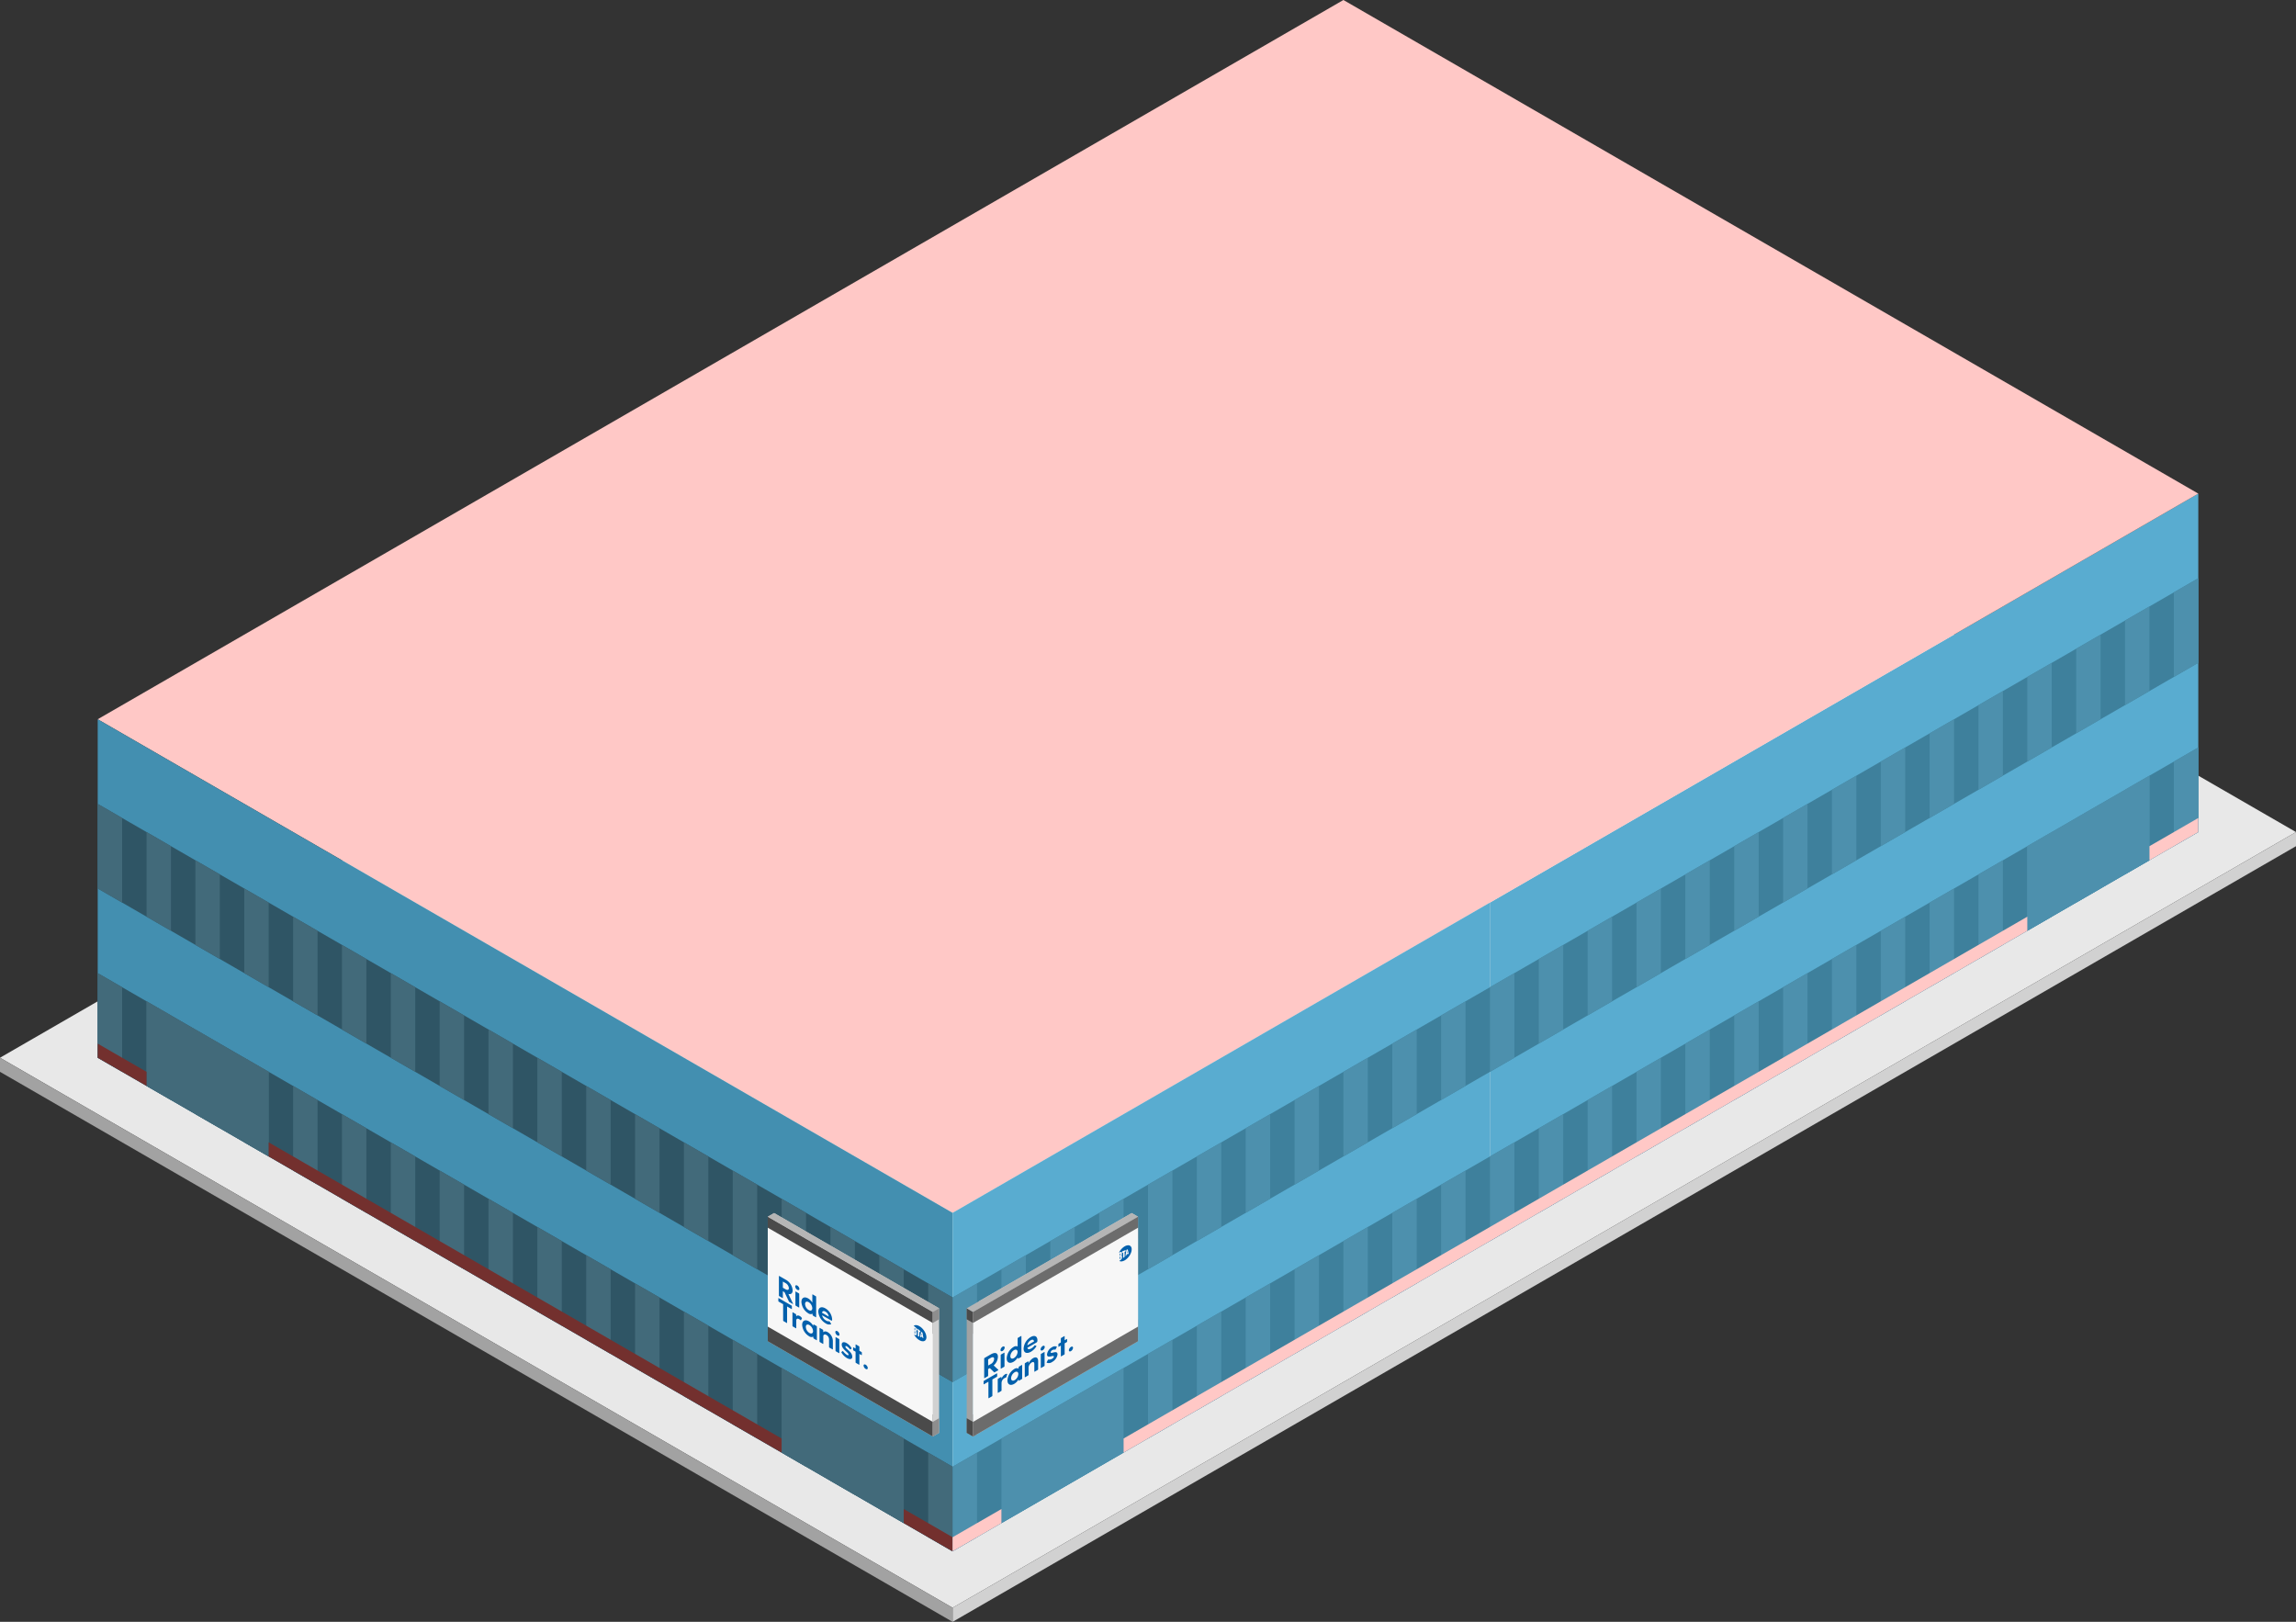 <svg id="Layer_1" data-name="Layer 1" xmlns="http://www.w3.org/2000/svg" viewBox="0 0 470 331.976">
  <rect x="0" y="0" width="470" height="331.976" fill="#333333" stroke="none"/>
  <defs>
    <style>
      .concrete-top {
        fill: #e8e8e8;
      }

      .curtain-R-prim-light {
        fill: #59acd0;
      }

      .top-light {
        fill: #ffc8c6;
      }

      .curtain-L-prim-light {
        fill: #438fb0;
      }

      .curtain-L-prim-dark {
        fill: #2f5565;
      }

      .curtain-R-prim-dark {
        fill: #3e809c;
      }

      .curtain-L-prim-dark-light {
        fill: #426a7a;
      }

      .curtain-R-prim-dark-light {
        fill: #4d90ad;
      }

      .exterior-L-prim {
        fill: #73302e;
      }

      .concrete-right {
        fill: #d1d1d1;
      }

      .concrete-left {
        fill: #a2a2a2;
      }

      .cls-1 {
        fill: #4a4a4a;
      }

      .cls-2 {
        fill: #b5b5b5;
      }

      .cls-3 {
        fill: #6c6c6c;
      }

      .cls-4 {
        fill: #f7f7f7;
      }

      .cls-5 {
        fill: #0260ac;
      }

      .cls-6 {
        fill: #8e8e8e;
      }
    </style>
  </defs>
  <title>Artboard 18</title>
  <g>
    <g>
      <path id="Path" class="concrete-top" d="M195,329.09,470,170.318,275,57.735,0,216.506Z"/>
      <path id="Path-2" data-name="Path" class="curtain-R-prim-light" d="M305,184.752l145-83.716v69.282L305,254.034Z"/>
      <path id="anchor_20_248.261_430" class="top-light" d="M20,147.224,275,0,450,101.036,195,248.261Z"/>
      <path id="Path-3" data-name="Path" class="curtain-L-prim-light" d="M20,216.506,195,317.543V248.261L20,147.224Z"/>
      <path id="Path-4" data-name="Path" class="curtain-R-prim-light" d="M195,248.261l110-63.509v69.282L195,317.543Z"/>
      <path id="Path-5" data-name="Path" class="curtain-L-prim-dark" d="M195,265.581,20,164.545v17.32L195,282.902Z"/>
      <path id="Path-6" data-name="Path" class="curtain-L-prim-dark" d="M195,300.222,20,199.186v17.32L195,317.543Z"/>
      <path id="Path-7" data-name="Path" class="curtain-R-prim-dark" d="M195,265.581,450,118.357v17.32L195,282.902Z"/>
      <path id="Path-8" data-name="Path" class="curtain-R-prim-dark" d="M195,300.222,450,152.998v17.321L195,317.543Z"/>
      <path id="Path-9" data-name="Path" class="curtain-L-prim-dark-light" d="M20,164.545l5,2.887v17.32l-5-2.887Z"/>
      <path id="Path-10" data-name="Path" class="curtain-R-prim-dark-light" d="M300,204.96l-5,2.887v17.32l5-2.887Z"/>
      <path id="Path-11" data-name="Path" class="curtain-L-prim-dark-light" d="M20,199.186l5,2.887v17.32l-5-2.887Z"/>
      <path id="Path-12" data-name="Path" class="curtain-R-prim-dark-light" d="M300,239.601l-5,2.887v17.321l5-2.887Z"/>
      <path id="Path-13" data-name="Path" class="curtain-R-prim-dark-light" d="M410,141.451l-5,2.887v17.321l5-2.887Z"/>
      <path id="Path-14" data-name="Path" class="curtain-R-prim-dark-light" d="M410,176.092l-5,2.887v17.32l5-2.887Z"/>
      <path id="Path-15" data-name="Path" class="curtain-R-prim-dark-light" d="M440,124.13l-5,2.887v17.32l5-2.887Z"/>
      <path id="Path-16" data-name="Path" class="curtain-R-prim-dark-light" d="M440,158.771l-5,2.887v17.321l5-2.887Z"/>
      <path id="Path-17" data-name="Path" class="curtain-R-prim-dark-light" d="M450,118.357l-5,2.887v17.32l5-2.887Z"/>
      <path id="Path-18" data-name="Path" class="curtain-R-prim-dark-light" d="M450,152.998l-5,2.887v17.321l5-2.887Z"/>
      <path id="Path-19" data-name="Path" class="curtain-L-prim-dark-light" d="M100,210.733l5,2.887V230.94l-5-2.887Z"/>
      <path id="Path-20" data-name="Path" class="curtain-R-prim-dark-light" d="M220,251.148l-5,2.887v17.321l5-2.887Z"/>
      <path id="Path-21" data-name="Path" class="curtain-L-prim-dark-light" d="M100,245.374l5,2.887v17.32l-5-2.887Z"/>
      <path id="Path-22" data-name="Path" class="curtain-R-prim-dark-light" d="M330,187.639l-5,2.887v17.32l5-2.887Z"/>
      <path id="Path-23" data-name="Path" class="curtain-R-prim-dark-light" d="M330,222.28l-5,2.886v17.321l5-2.887Z"/>
      <path id="Path-24" data-name="Path" class="curtain-L-prim-dark-light" d="M60,187.639l5,2.887v17.32l-5-2.887Z"/>
      <path id="Path-25" data-name="Path" class="curtain-R-prim-dark-light" d="M260,228.054l-5,2.887v17.321l5-2.887Z"/>
      <path id="Path-26" data-name="Path" class="curtain-L-prim-dark-light" d="M60,222.28l5,2.887v17.32l-5-2.887Z"/>
      <path id="Path-27" data-name="Path" class="curtain-R-prim-dark-light" d="M260,262.695l-5,2.887v17.321l5-2.887Z"/>
      <path id="Path-28" data-name="Path" class="curtain-R-prim-dark-light" d="M370,164.545l-5,2.887v17.32l5-2.887Z"/>
      <path id="Path-29" data-name="Path" class="curtain-R-prim-dark-light" d="M370,199.186l-5,2.887v17.32l5-2.887Z"/>
      <path id="Path-30" data-name="Path" class="curtain-L-prim-dark-light" d="M140,233.827l5,2.887v17.321l-5-2.887Z"/>
      <path id="Path-31" data-name="Path" class="curtain-L-prim-dark-light" d="M140,268.468l5,2.887v17.32l-5-2.887Z"/>
      <path id="Path-32" data-name="Path" class="curtain-L-prim-dark-light" d="M40,176.092l5,2.887v17.32l-5-2.887Z"/>
      <path id="Path-33" data-name="Path" class="curtain-R-prim-dark-light" d="M280,216.506l-5,2.887v17.32l5-2.887Z"/>
      <path id="Path-34" data-name="Path" class="curtain-L-prim-dark-light" d="M40,210.733l5,2.887v17.32l-5-2.887Z"/>
      <path id="Path-35" data-name="Path" class="curtain-R-prim-dark-light" d="M280,251.148l-5,2.887v17.321l5-2.887Z"/>
      <path id="Path-36" data-name="Path" class="curtain-R-prim-dark-light" d="M390,152.998l-5,2.887v17.321l5-2.887Z"/>
      <path id="Path-37" data-name="Path" class="curtain-R-prim-dark-light" d="M390,187.639l-5,2.887v17.32l5-2.887Z"/>
      <path id="Path-38" data-name="Path" class="curtain-R-prim-dark-light" d="M420,135.677l-5,2.887v17.32l5-2.887Z"/>
      <path id="Path-39" data-name="Path" class="curtain-R-prim-dark-light" d="M420,170.318l-5,2.887v17.321l5-2.887Z"/>
      <path id="Path-40" data-name="Path" class="curtain-L-prim-dark-light" d="M120,222.28l5,2.887v17.321l-5-2.887Z"/>
      <path id="Path-41" data-name="Path" class="curtain-R-prim-dark-light" d="M200,262.695l-5,2.887v17.32l5-2.887Z"/>
      <path id="Path-42" data-name="Path" class="curtain-L-prim-dark-light" d="M120,256.921l5,2.887v17.32l-5-2.887Z"/>
      <path id="Path-43" data-name="Path" class="curtain-R-prim-dark-light" d="M200,297.336l-5,2.887v17.32l5-2.887Z"/>
      <path id="Path-44" data-name="Path" class="curtain-R-prim-dark-light" d="M310,199.186l-5,2.887v17.32l5-2.887Z"/>
      <path id="Path-45" data-name="Path" class="curtain-R-prim-dark-light" d="M310,233.827l-5,2.887v17.321l5-2.887Z"/>
      <path id="Path-46" data-name="Path" class="curtain-L-prim-dark-light" d="M80,199.186l5,2.887v17.32l-5-2.887Z"/>
      <path id="Path-47" data-name="Path" class="curtain-R-prim-dark-light" d="M240,239.601l-5,2.887v17.321l5-2.887Z"/>
      <path id="Path-48" data-name="Path" class="curtain-L-prim-dark-light" d="M80,233.827l5,2.887v17.32l-5-2.887Z"/>
      <path id="Path-49" data-name="Path" class="curtain-R-prim-dark-light" d="M240,274.241l-5,2.887v17.321l5-2.887Z"/>
      <path id="Path-50" data-name="Path" class="curtain-R-prim-dark-light" d="M350,176.092l-5,2.887v17.32l5-2.887Z"/>
      <path id="Path-51" data-name="Path" class="curtain-R-prim-dark-light" d="M350,210.733l-5,2.887V230.94l5-2.887Z"/>
      <path id="Path-52" data-name="Path" class="curtain-L-prim-dark-light" d="M160,245.374l5,2.887v17.32l-5-2.887Z"/>
      <path id="Path-53" data-name="Path" class="curtain-L-prim-dark-light" d="M160,280.015l5,2.887v17.32l-5-2.887Z"/>
      <path id="Path-54" data-name="Path" class="curtain-L-prim-dark-light" d="M180,256.921l5,2.887v17.32l-5-2.887Z"/>
      <path id="Path-55" data-name="Path" class="curtain-L-prim-dark-light" d="M180,291.562l5,2.887v17.32l-5-2.887Z"/>
      <path id="Path-56" data-name="Path" class="curtain-L-prim-dark-light" d="M30,170.318l5,2.887v17.321l-5-2.887Z"/>
      <path id="Path-57" data-name="Path" class="curtain-R-prim-dark-light" d="M290,210.733l-5,2.887V230.94l5-2.887Z"/>
      <path id="Path-58" data-name="Path" class="curtain-L-prim-dark-light" d="M30,204.959l5,2.887v17.32L30,222.28Z"/>
      <path id="Path-59" data-name="Path" class="curtain-R-prim-dark-light" d="M290,245.374l-5,2.887v17.32l5-2.887Z"/>
      <path id="Path-60" data-name="Path" class="curtain-R-prim-dark-light" d="M400,147.224l-5,2.887v17.321l5-2.887Z"/>
      <path id="Path-61" data-name="Path" class="curtain-R-prim-dark-light" d="M400,181.865l-5,2.887v17.32l5-2.887Z"/>
      <path id="Path-62" data-name="Path" class="curtain-R-prim-dark-light" d="M430,129.904l-5,2.887v17.32l5-2.887Z"/>
      <path id="Path-63" data-name="Path" class="curtain-R-prim-dark-light" d="M430,164.545l-5,2.887v17.321l5-2.887Z"/>
      <path id="Path-64" data-name="Path" class="curtain-L-prim-dark-light" d="M110,216.506l5,2.887v17.32l-5-2.887Z"/>
      <path id="Path-65" data-name="Path" class="curtain-R-prim-dark-light" d="M210,256.921l-5,2.887v17.32l5-2.887Z"/>
      <path id="Path-66" data-name="Path" class="curtain-L-prim-dark-light" d="M110,251.148l5,2.887v17.321l-5-2.887Z"/>
      <path id="Path-67" data-name="Path" class="curtain-R-prim-dark-light" d="M230,280.015l-25,14.434v17.32l25-14.434Z"/>
      <path id="Path-68" data-name="Path" class="curtain-L-prim-dark-light" d="M160,280.015l25,14.434v17.32l-25-14.434Z"/>
      <path id="Path-69" data-name="Path" class="curtain-L-prim-dark-light" d="M30,204.959l25,14.434v17.32L30,222.28Z"/>
      <path id="Path-70" data-name="Path" class="curtain-R-prim-dark-light" d="M440,158.771l-25,14.434v17.32l25-14.434Z"/>
      <path id="Path-71" data-name="Path" class="curtain-R-prim-dark-light" d="M320,193.412l-5,2.887V213.62l5-2.887Z"/>
      <path id="Path-72" data-name="Path" class="curtain-R-prim-dark-light" d="M320,228.054l-5,2.887v17.321l5-2.887Z"/>
      <path id="Path-73" data-name="Path" class="curtain-L-prim-dark-light" d="M70,193.412l5,2.887V213.62l-5-2.887Z"/>
      <path id="Path-74" data-name="Path" class="curtain-R-prim-dark-light" d="M250,233.827l-5,2.887v17.321l5-2.887Z"/>
      <path id="Path-75" data-name="Path" class="curtain-L-prim-dark-light" d="M70,228.053l5,2.887v17.32l-5-2.887Z"/>
      <path id="Path-76" data-name="Path" class="curtain-R-prim-dark-light" d="M250,268.468l-5,2.887v17.32l5-2.887Z"/>
      <path id="Path-77" data-name="Path" class="curtain-R-prim-dark-light" d="M360,170.318l-5,2.887v17.321l5-2.887Z"/>
      <path id="Path-78" data-name="Path" class="curtain-R-prim-dark-light" d="M360,204.96l-5,2.887v17.32l5-2.887Z"/>
      <path id="Path-79" data-name="Path" class="curtain-L-prim-dark-light" d="M150,239.601l5,2.887v17.321l-5-2.887Z"/>
      <path id="Path-80" data-name="Path" class="curtain-L-prim-dark-light" d="M150,274.241l5,2.887v17.321l-5-2.887Z"/>
      <path id="Path-81" data-name="Path" class="curtain-L-prim-dark-light" d="M50,181.865l5,2.887v17.321l-5-2.887Z"/>
      <path id="Path-82" data-name="Path" class="curtain-R-prim-dark-light" d="M270,222.28l-5,2.887v17.321l5-2.887Z"/>
      <path id="Path-83" data-name="Path" class="curtain-L-prim-dark-light" d="M50,216.506l5,2.887v17.32l-5-2.887Z"/>
      <path id="Path-84" data-name="Path" class="curtain-R-prim-dark-light" d="M270,256.921l-5,2.887v17.32l5-2.887Z"/>
      <path id="Path-85" data-name="Path" class="curtain-R-prim-dark-light" d="M380,158.771l-5,2.887v17.321l5-2.887Z"/>
      <path id="Path-86" data-name="Path" class="curtain-R-prim-dark-light" d="M380,193.412l-5,2.887V213.62l5-2.887Z"/>
      <path id="Path-87" data-name="Path" class="curtain-L-prim-dark-light" d="M130,228.054l5,2.887v17.321l-5-2.887Z"/>
      <path id="Path-88" data-name="Path" class="curtain-L-prim-dark-light" d="M130,262.695l5,2.887v17.321l-5-2.887Z"/>
      <path id="Path-89" data-name="Path" class="curtain-L-prim-dark-light" d="M90,204.959l5,2.887v17.32L90,222.28Z"/>
      <path id="Path-90" data-name="Path" class="curtain-R-prim-dark-light" d="M230,245.374l-5,2.887v17.32l5-2.887Z"/>
      <path id="Path-91" data-name="Path" class="curtain-L-prim-dark-light" d="M90,239.601l5,2.887v17.32l-5-2.887Z"/>
      <path id="Path-92" data-name="Path" class="curtain-R-prim-dark-light" d="M340,181.865l-5,2.887v17.321l5-2.887Z"/>
      <path id="Path-93" data-name="Path" class="curtain-R-prim-dark-light" d="M340,216.506l-5,2.887v17.32l5-2.887Z"/>
      <path id="Path-94" data-name="Path" class="curtain-L-prim-dark-light" d="M170,251.148l5,2.887v17.321l-5-2.887Z"/>
      <path id="Path-95" data-name="Path" class="curtain-L-prim-dark-light" d="M170,285.788l5,2.887v17.32l-5-2.887Z"/>
      <path id="Path-96" data-name="Path" class="curtain-L-prim-dark-light" d="M190,262.695l5,2.887v17.32l-5-2.887Z"/>
      <path id="Path-97" data-name="Path" class="curtain-L-prim-dark-light" d="M190,297.335l5,2.887v17.32l-5-2.887Z"/>
      <path id="Path-98" data-name="Path" class="exterior-L-prim" d="M185,308.882l10,5.774v2.887l-10-5.774Z"/>
      <path id="Path-99" data-name="Path" class="top-light" d="M205,308.882l-10,5.774v2.887l10-5.774Z"/>
      <path id="Path-100" data-name="Path" class="top-light" d="M415,187.639l-185,106.81v2.887l185-106.81Z"/>
      <path id="Path-101" data-name="Path" class="top-light" d="M450,167.432l-10,5.774v2.887l10-5.774Z"/>
      <path id="Path-102" data-name="Path" class="exterior-L-prim" d="M20,213.62l10,5.774v2.887l-10-5.774Z"/>
      <path id="Path-103" data-name="Path" class="exterior-L-prim" d="M55,233.827l105,60.622v2.887L55,236.714Z"/>
      <path id="Path-104" data-name="Path" class="concrete-right" d="M195,329.09v2.887L470,173.205v-2.887Z"/>
      <path id="Path-105" data-name="Path" class="concrete-left" d="M0,216.506v2.887L195,331.976V329.09Z"/>
    </g>
    <g id="Group">
      <g id="Group-2" data-name="Group">
        <path id="Path-106" data-name="Path" class="concrete-left" d="M197.888,267.797l1.299.75v25.496l-1.299-.75Z"/>
        <path id="Path-107" data-name="Path" class="cls-1" d="M199.836,290.669l-.649.375-1.299-.75v2.999l1.299.75.649-.375Z"/>
        <path id="Path-108" data-name="Path" class="cls-1" d="M199.836,268.172v2.25l-.649.375-1.299-.75v-2.25l1.299.75Z"/>
        <path id="Path-109" data-name="Path" class="concrete-right" d="M200.486,266.298l-1.299,2.25v25.496l33.771-19.497V249.05l-1.299-.75Z"/>
        <path id="Path-110" data-name="Path" class="cls-2" d="M197.888,267.797l1.299.75L232.957,249.05l-1.299-.75Z"/>
      </g>
      <g id="Group-3" data-name="Group">
        <path id="Path-111" data-name="Path" class="cls-3" d="M232.957,270.047l-33.771,19.498v4.499l33.771-19.497Z"/>
        <path id="Path-112" data-name="Path" class="cls-3" d="M232.957,249.05v4.499l-33.771,19.498v-4.499Z"/>
        <path id="Path-113" data-name="Path" class="cls-4" d="M232.957,251.299l-33.771,19.497v20.247l33.771-19.498Z"/>
        <g id="Group-4" data-name="Group">
          <path id="Path-114" data-name="Path" class="cls-5" d="M229.36,257.28c0-.066-.017-.077-.075-.043l-.056.033v.475l.056-.04a.146.146,0,0,0,.075-.14Z"/>
          <path id="Path-115" data-name="Path" class="cls-5" d="M229.356,256.896v-.259c0-.067-.017-.08-.075-.055l-.052.023v.448l.052-.029A.123.123,0,0,0,229.356,256.896Z"/>
          <path id="Path-116" data-name="Path" class="cls-5" d="M230.705,256.077c-.022.19-.031.224-.053.422.056-.036.062-.043.118-.078-.022-.16-.031-.182-.053-.349Z"/>
          <path id="Compound_Path" data-name="Compound Path" class="cls-5" d="M230.227,255.117a2.805,2.805,0,0,0-.656.539,3.287,3.287,0,0,0-.51.738l.296-.114c.244-.092.295-.02.295.215v.201a.354.354,0,0,1-.112.269v.017c.09-.005.124.047.124.153v.228a.604.604,0,0,1-.303.561l-.23.177a.8.8,0,0,0,.577.082,1.836,1.836,0,0,0,.706-.322,3.085,3.085,0,0,0,.66-.645,3.118,3.118,0,0,0,.451-.809,1.915,1.915,0,0,0,.132-.775.832.832,0,0,0-.221-.548.684.684,0,0,0-.518-.186,1.504,1.504,0,0,0-.689.221Zm-.013,1.134v1.014c-.101.078-.202.156-.303.234v-1.113c-.067.03-.134.06-.201.089v-.332l.705-.27v.287Zm.625.519c-.008-.054-.016-.065-.023-.12l-.207.145c-.008.071-.016.099-.023.17l-.214.165.207-1.301.274-.106.19.89Z"/>
        </g>
        <path id="Compound_Path-2" data-name="Compound Path" class="cls-5" d="M204.034,281.125l-2.596,1.498a.17.17,0,0,0-.089.14V283.3c0,.053.035.068.089.037l.896-.518v3.328c0,.053.036.068.089.037l.631-.365a.17.17,0,0,0,.088-.14v-3.327l.891-.514a.17.17,0,0,0,.088-.139v-.537C204.122,281.109,204.087,281.095,204.034,281.125Zm2.106.093a.544.544,0,0,0-.389.089,1.814,1.814,0,0,0-.738.898l-.023-.305c-.006-.049-.035-.068-.088-.037l-.573.331a.171.171,0,0,0-.088.14v2.714c0,.053.035.068.088.037l.602-.348a.17.17,0,0,0,.089-.139v-1.534a1.2,1.2,0,0,1,.602-.973.886.886,0,0,1,.242-.098.181.181,0,0,0,.129-.134l.177-.539C206.187,281.268,206.187,281.227,206.139,281.219Zm3.014-1.811-.542.313a.182.182,0,0,0-.089.14l-.018.282a.859.859,0,0,0-.879.083,2.928,2.928,0,0,0-1.398,2.323c0,.843.59,1.175,1.398.709a2.444,2.444,0,0,0,.873-.917l.023.234c.006.049.036.068.089.037l.542-.313a.17.17,0,0,0,.089-.14v-2.714C209.243,279.392,209.207,279.377,209.154,279.408ZM207.72,282.495c-.431.248-.743.081-.743-.385a1.532,1.532,0,0,1,.743-1.232c.425-.245.738-.06.738.377A1.585,1.585,0,0,1,207.72,282.495Zm3.746-4.487a2.336,2.336,0,0,0-.914,1.065v-.006l-.023-.364c-.006-.05-.035-.068-.088-.037l-.578.334a.171.171,0,0,0-.088.14v2.714c0,.053.035.068.088.037l.602-.348a.17.17,0,0,0,.088-.139v-1.581a1.433,1.433,0,0,1,.637-.934c.283-.163.542-.148.542.33v1.504c0,.053.036.068.089.037l.602-.347a.171.171,0,0,0,.088-.14v-1.646C212.511,277.853,212.056,277.667,211.466,278.008Zm1.976-1.625a.887.887,0,0,0,.425-.676c0-.236-.189-.322-.425-.185a.89.89,0,0,0-.431.68C213.012,276.437,213.201,276.523,213.442,276.383Zm-.389.862v2.714c0,.053.035.068.088.037l.602-.347a.17.17,0,0,0,.089-.139V276.795c0-.053-.035-.068-.089-.037l-.602.348A.171.171,0,0,0,213.053,277.245Zm2.024-.449a.584.584,0,0,1,.319-.431.822.822,0,0,1,.566-.103.107.107,0,0,0,.13-.069l.224-.424c.03-.052.041-.107.006-.127a1.037,1.037,0,0,0-.991.136,1.931,1.931,0,0,0-1.003,1.458c0,.974,1.399-.01,1.399.449,0,.183-.183.348-.372.457a1.247,1.247,0,0,1-.72.15.106.106,0,0,0-.13.069l-.23.457c-.023.049-.035.097,0,.118a1.148,1.148,0,0,0,1.103-.153,2.139,2.139,0,0,0,1.103-1.522C216.481,276.198,215.077,277.268,215.077,276.796Zm3.274-2.698-.412.238V273.54c0-.053-.036-.068-.089-.037l-.602.347a.171.171,0,0,0-.088.14v.796l-.413.238a.17.17,0,0,0-.088.139v.46c0,.053.035.068.088.037l.413-.238v2.165c0,.053.035.068.088.037l.602-.347a.172.172,0,0,0,.089-.14v-2.165l.412-.238a.17.17,0,0,0,.089-.14v-.46C218.44,274.082,218.404,274.067,218.351,274.098Zm.879,2.459a.877.877,0,0,0,.425-.676c0-.236-.189-.316-.425-.179a.88.88,0,0,0-.431.673C218.799,276.617,218.988,276.697,219.23,276.558Zm-14.884,3.809-.938-.88a2.457,2.457,0,0,0,.867-1.757c0-.784-.525-1.042-1.498-.48l-1.221.705a.17.17,0,0,0-.089.14v3.953c0,.053.035.068.089.037l.631-.365a.17.17,0,0,0,.088-.14v-1.345l.342-.198.891.86c.023.028.059.025.106-.002l.673-.389C204.358,280.466,204.387,280.407,204.346,280.366Zm-2.07-2.114.484-.279c.378-.218.744-.276.744.202a1.298,1.298,0,0,1-.744,1.06l-.484.279Zm2.961-1.733a.886.886,0,0,0,.424-.676c0-.236-.189-.322-.424-.185a.89.89,0,0,0-.431.68C204.806,276.573,204.995,276.659,205.237,276.519Zm-.389.862v2.714c0,.053.035.068.088.037l.602-.347a.17.17,0,0,0,.088-.139v-2.714c0-.053-.035-.068-.088-.037l-.602.347A.171.171,0,0,0,204.848,277.381Zm4.153-3.902-.602.348a.171.171,0,0,0-.088.14v1.64a.884.884,0,0,0-.838.106,2.929,2.929,0,0,0-1.398,2.323c0,.844.59,1.176,1.398.709a2.445,2.445,0,0,0,.873-.917l.023.234c.006.05.035.068.089.037l.542-.313a.171.171,0,0,0,.089-.139v-4.13C209.089,273.463,209.053,273.448,209,273.479Zm-1.433,4.503c-.431.249-.744.081-.744-.385a1.533,1.533,0,0,1,.744-1.231c.425-.245.737-.06.737.377A1.583,1.583,0,0,1,207.567,277.982Zm4.796-3.642c0-.784-.537-1.141-1.374-.658a2.996,2.996,0,0,0-1.457,2.358c0,.849.619,1.159,1.522.637a3.231,3.231,0,0,0,1.073-1.062c.047-.074.047-.116.006-.133l-.26-.104c-.042-.018-.077.003-.13.069a2.044,2.044,0,0,1-.614.554c-.454.262-.749.215-.826-.125l1.852-1.069C212.334,274.705,212.363,274.57,212.363,274.34Zm-1.368,0c.348-.201.625-.137.678.239l-1.381.797A1.466,1.466,0,0,1,210.994,274.34Z"/>
      </g>
    </g>
    <g id="Group-5" data-name="Group">
      <g id="Group-6" data-name="Group">
        <path id="Path-117" data-name="Path" class="concrete-right" d="M158.465,248.3l-1.299.75v25.497L190.937,294.044l1.299-.75V267.797Z"/>
        <path id="Path-118" data-name="Path" class="cls-1" d="M190.937,289.544l-33.771-19.497v4.499L190.937,294.044Z"/>
        <path id="Path-119" data-name="Path" class="cls-6" d="M190.937,291.044l1.299-.75v2.999l-1.299.75Z"/>
        <path id="Path-120" data-name="Path" class="cls-1" d="M190.937,268.547v4.499L157.166,253.549V249.05Z"/>
        <path id="Path-121" data-name="Path" class="cls-2" d="M158.465,248.3l-1.299.75,33.771,19.498,1.299-.75Z"/>
        <path id="Path-122" data-name="Path" class="cls-4" d="M190.937,270.797l-33.771-19.498v20.247l33.771,19.497Z"/>
        <path id="Path-123" data-name="Path" class="cls-6" d="M190.937,270.797l1.299-.75v-2.25l-1.299.75Z"/>
        <g id="Group-7" data-name="Group">
          <path id="Path-124" data-name="Path" class="cls-5" d="M187.34,272.624a.123.123,0,0,0-.075-.129l-.056-.031v.475l.056.025c.058.026.075.012.075-.054Z"/>
          <path id="Path-125" data-name="Path" class="cls-5" d="M187.336,272.236v-.26a.146.146,0,0,0-.075-.14l-.052-.037v.448l.052.032C187.319,272.313,187.336,272.301,187.336,272.236Z"/>
          <path id="Path-126" data-name="Path" class="cls-5" d="M188.685,272.973c-.022.164-.031.189-.053.362.056.028.062.029.118.057-.022-.185-.031-.217-.053-.41Z"/>
          <path id="Compound_Path-3" data-name="Compound Path" class="cls-5" d="M188.207,271.463a1.528,1.528,0,0,0-.656-.22.708.708,0,0,0-.51.149l.296.228a.597.597,0,0,1,.295.555v.202c0,.097-.023.148-.112.139v.017a.415.415,0,0,1,.124.296v.228c0,.235-.051.306-.303.21l-.23-.088a3.322,3.322,0,0,0,.577.748,2.515,2.515,0,0,0,.706.493,1.198,1.198,0,0,0,.66.116.631.631,0,0,0,.451-.289,1.029,1.029,0,0,0,.132-.622,2.279,2.279,0,0,0-.221-.803,3.306,3.306,0,0,0-.518-.786,2.84,2.84,0,0,0-.689-.574Zm-.013,1.118v1.014l-.303-.116v-1.113c-.067-.047-.134-.095-.201-.141v-.332l.705.542v.288C188.327,272.676,188.26,272.628,188.193,272.581Zm.625,1.241c-.008-.063-.016-.083-.023-.148l-.207-.093c-.008.061-.016.081-.023.143l-.214-.082.207-1.062.274.209.19,1.11Z"/>
        </g>
        <path id="Compound_Path-4" data-name="Compound Path" class="cls-5" d="M162.013,267.224l-2.596-1.499c-.053-.031-.089-.016-.089.037V266.3a.17.17,0,0,0,.089.14l.896.518v3.327a.171.171,0,0,0,.089.139l.631.365c.053.031.088.016.088-.037V267.424l.891.514c.053.031.088.016.088-.037v-.537A.17.17,0,0,0,162.013,267.224Zm2.106,2.526a1.288,1.288,0,0,0-.389-.361c-.348-.201-.584-.142-.738.046l-.023-.333a.179.179,0,0,0-.088-.139l-.573-.33c-.053-.031-.088-.016-.088.037v2.714a.171.171,0,0,0,.088.14l.602.347c.053.031.089.016.089-.037V270.3c0-.354.236-.489.602-.278a1.413,1.413,0,0,1,.242.181c.059.051.106.067.129.015l.177-.334C164.166,269.854,164.166,269.812,164.119,269.75Zm3.014,1.669-.542-.313c-.053-.031-.083-.012-.089.037l-.018.261a2.535,2.535,0,0,0-.878-.932c-.808-.467-1.398-.135-1.398.709a2.928,2.928,0,0,0,1.398,2.324.839.839,0,0,0,.873.091l.023.261a.181.181,0,0,0,.089.14l.542.313c.053.031.089.015.089-.037v-2.713A.17.17,0,0,0,167.133,271.419ZM165.7,272.851a1.542,1.542,0,0,1-.743-1.243c0-.46.312-.622.743-.373a1.563,1.563,0,0,1,.738,1.228C166.438,272.9,166.125,273.096,165.7,272.851Zm3.746-.162c-.419-.242-.725-.189-.914.009v-.006l-.023-.391a.178.178,0,0,0-.088-.139l-.578-.334c-.053-.031-.088-.016-.088.037v2.714a.171.171,0,0,0,.088.14l.602.348c.053.031.088.016.088-.037v-1.581c0-.136.201-.451.637-.199a1.073,1.073,0,0,1,.542.957V275.71a.171.171,0,0,0,.089.139l.602.348c.053.031.088.015.088-.037v-1.646A2.161,2.161,0,0,0,169.446,272.69Zm1.976.657c.236.137.425.051.425-.185a.886.886,0,0,0-.425-.675c-.241-.14-.431-.054-.431.182A.889.889,0,0,0,171.422,273.347Zm-.389.412v2.714a.171.171,0,0,0,.088.14l.602.347c.053.031.089.016.089-.037v-2.714a.17.17,0,0,0-.089-.139l-.602-.348C171.069,273.691,171.033,273.706,171.033,273.759Zm2.024,1.888c0-.148.136-.169.319-.064a2.06,2.06,0,0,1,.566.551c.053.072.094.108.13.08l.224-.165c.03-.019.041-.059.006-.12a2.836,2.836,0,0,0-.991-1.009c-.519-.3-1.003-.255-1.003.3,0,.973,1.399,1.603,1.399,2.064,0,.183-.183.136-.372.027a2.97,2.97,0,0,1-.72-.681c-.053-.072-.095-.108-.13-.081l-.23.192c-.023.022-.035.056,0,.118a3.223,3.223,0,0,0,1.103,1.121c.531.307,1.103.312,1.103-.248C174.461,276.67,173.057,276.119,173.057,275.647ZM176.33,276.73l-.412-.238v-.796a.172.172,0,0,0-.089-.14l-.602-.347c-.053-.031-.088-.016-.088.037v.796l-.413-.238c-.053-.031-.088-.016-.088.037v.46a.171.171,0,0,0,.088.14l.413.238v2.165a.17.17,0,0,0,.088.139l.602.347c.053.031.089.016.089-.037v-2.165l.412.238c.053.031.089.015.089-.037v-.46A.17.17,0,0,0,176.33,276.73Zm.879,3.475c.236.136.425.056.425-.185a.878.878,0,0,0-.425-.67c-.242-.139-.431-.06-.431.176A.881.881,0,0,0,177.21,280.204Zm-14.884-13.378-.938-1.963c.566.132.867-.161.867-.756a2.704,2.704,0,0,0-1.498-2.21l-1.221-.705c-.053-.031-.089-.016-.089.037v3.952a.171.171,0,0,0,.089.14l.631.364c.053.031.088.016.088-.037v-1.345l.342.197.891,1.889a.246.246,0,0,0,.106.12l.673.388C162.338,266.94,162.367,266.915,162.326,266.827Zm-2.071-4.505.484.28a1.305,1.305,0,0,1,.744,1.06c0,.484-.366.42-.744.202l-.484-.28Zm2.962,1.687c.236.136.424.05.424-.185a.886.886,0,0,0-.424-.676c-.242-.14-.431-.054-.431.182A.888.888,0,0,0,163.217,264.008Zm-.389.412v2.714a.17.17,0,0,0,.088.139l.602.348c.053.031.088.016.088-.037V264.87a.171.171,0,0,0-.088-.14l-.602-.348C162.863,264.352,162.827,264.367,162.827,264.42Zm4.153.894-.602-.347c-.053-.031-.088-.016-.088.037v1.64a2.479,2.479,0,0,0-.838-.861c-.808-.467-1.398-.135-1.398.709a2.929,2.929,0,0,0,1.398,2.323.84.84,0,0,0,.873.091l.023.261a.18.18,0,0,0,.089.14l.542.313c.053.031.089.016.089-.037v-4.129A.172.172,0,0,0,166.98,265.314Zm-1.433,2.848a1.543,1.543,0,0,1-.744-1.243c0-.46.313-.622.744-.373a1.563,1.563,0,0,1,.737,1.228C166.284,268.21,165.972,268.406,165.547,268.161Zm4.796,1.896a2.806,2.806,0,0,0-1.374-2.244c-.838-.484-1.457-.175-1.457.675a3.029,3.029,0,0,0,1.522,2.395,1.234,1.234,0,0,0,1.073.178c.047-.02.047-.061.006-.127l-.26-.403c-.042-.065-.077-.086-.13-.081a.929.929,0,0,1-.614-.154,1.605,1.605,0,0,1-.826-1.079l1.852,1.07C170.314,270.389,170.343,270.287,170.343,270.057Zm-1.368-1.58a1.403,1.403,0,0,1,.678,1.023l-1.381-.797C168.337,268.333,168.62,268.272,168.974,268.477Z"/>
      </g>
    </g>
  </g>
</svg>
